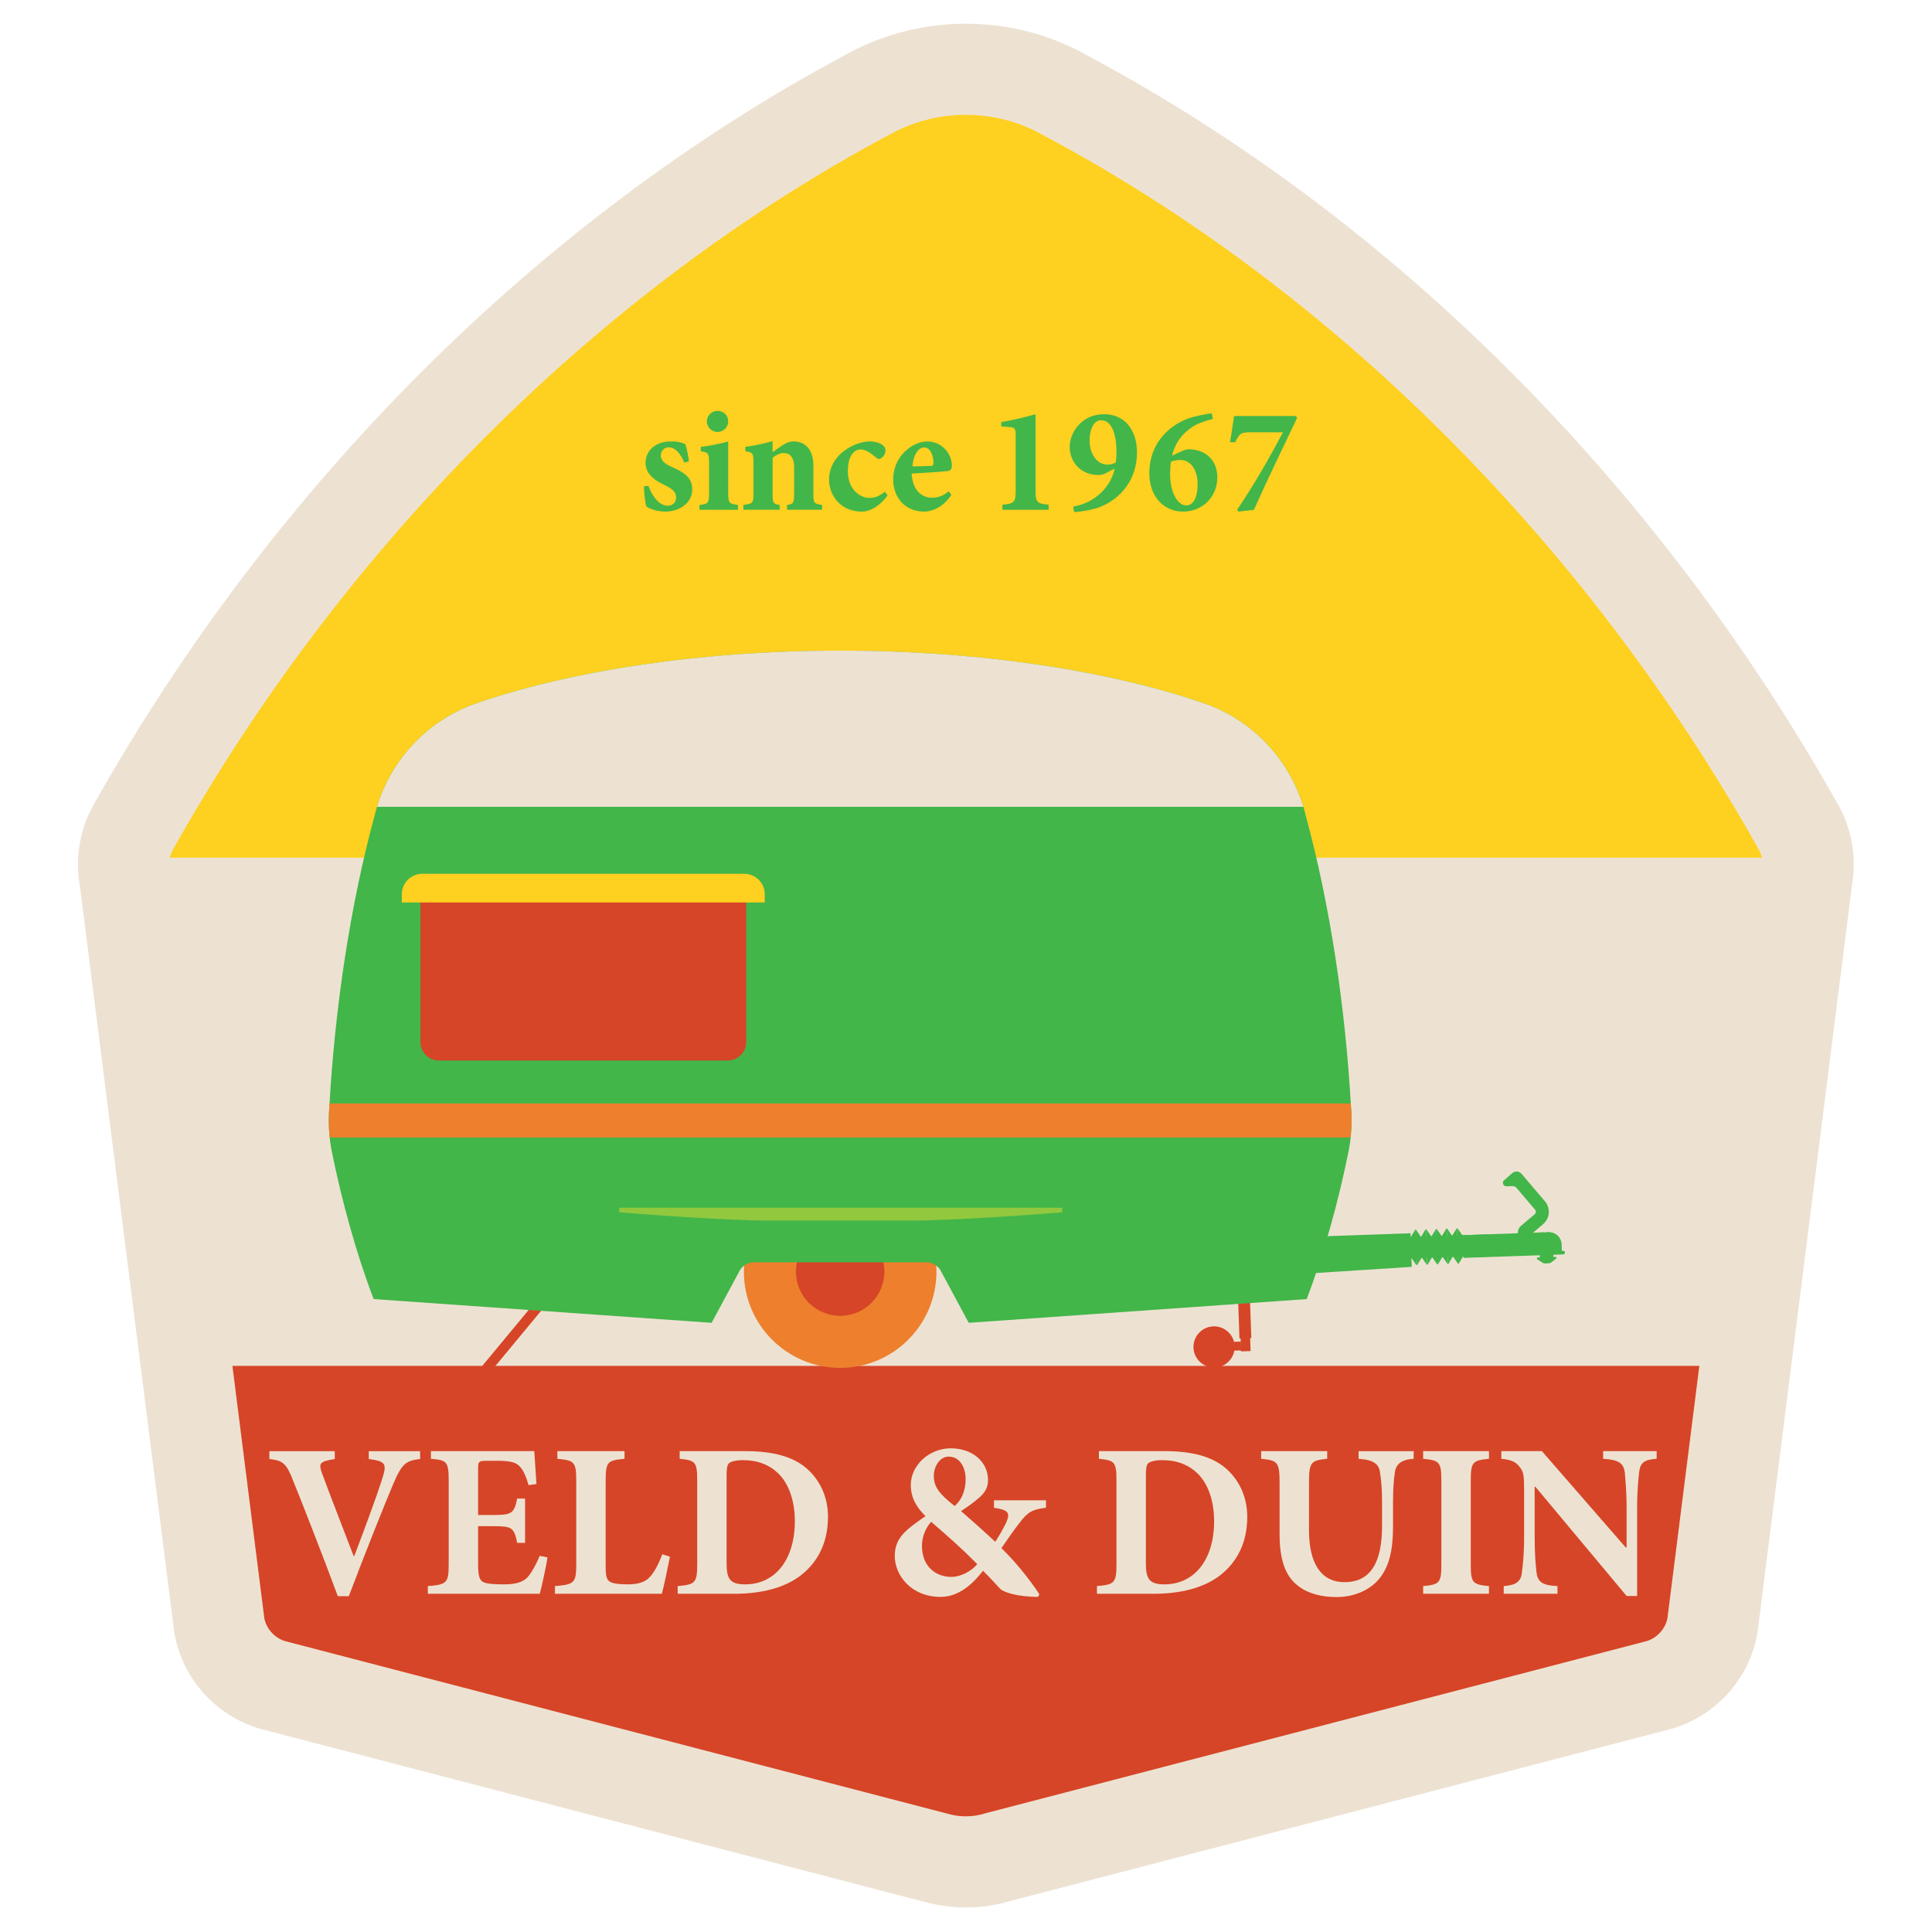 <?xml version="1.0" encoding="UTF-8" standalone="no"?>
<!-- Created with Inkscape (http://www.inkscape.org/) -->

<svg
   xmlns:dc="http://purl.org/dc/elements/1.1/"
   xmlns:cc="http://creativecommons.org/ns#"
   xmlns:rdf="http://www.w3.org/1999/02/22-rdf-syntax-ns#"
   xmlns:svg="http://www.w3.org/2000/svg"
   xmlns="http://www.w3.org/2000/svg"
   xmlns:sodipodi="http://sodipodi.sourceforge.net/DTD/sodipodi-0.dtd"
   xmlns:inkscape="http://www.inkscape.org/namespaces/inkscape"
   width="200"
   height="200"
   viewBox="0 0 200 200"
   id="svg6298"
   version="1.1"
   inkscape:version="0.91 r13725"
   sodipodi:docname="vd-badge-caravan.svg"
   inkscape:export-filename="/home/mpo/projects/jubileum.veldenduin.be/img/svg/badges/vd-badge-caravan.svg.png"
   inkscape:export-xdpi="90"
   inkscape:export-ydpi="90">
  <defs
     id="defs6300" />
  <sodipodi:namedview
     id="base"
     pagecolor="#ffffff"
     bordercolor="#666666"
     borderopacity="1.0"
     inkscape:pageopacity="0.0"
     inkscape:pageshadow="2"
     inkscape:zoom="3.17"
     inkscape:cx="45.583596"
     inkscape:cy="100"
     inkscape:document-units="px"
     inkscape:current-layer="layer1"
     showgrid="false"
     fit-margin-top="10"
     fit-margin-left="10"
     fit-margin-right="10"
     fit-margin-bottom="10"
     units="px"
     inkscape:window-width="999"
     inkscape:window-height="822"
     inkscape:window-x="41"
     inkscape:window-y="233"
     inkscape:window-maximized="0" />
  <g
     inkscape:label="Layer 1"
     inkscape:groupmode="layer"
     id="layer1"
     transform="translate(-270.974,-444.844)">
    <g
       transform="matrix(1.34,0,0,1.34,279.048,228.557)"
       id="g1292">
      <path
         style="fill:#fed020"
         inkscape:connector-curvature="0"
         d="m 132.607,227.854 0.007,-0.047 C 118.279,202.375 97.248,181.559 73.71,169.012 l -0.206,-0.115 c -1.451,-0.831 -3.098,-1.305 -4.913,-1.306 l -0.002,0 c -1.765,0.003 -3.371,0.451 -4.801,1.245 l -0.117,0.063 c -23.54,12.547 -44.777,33.493 -59.102,58.91 l 0.006,0.046 0.416,3.291 127.199,0 0.417,-3.292 z"
         id="path1294" />
      <path
         style="fill:#d64527"
         inkscape:connector-curvature="0"
         d="m 68.087,304.791 c 0.154,0.039 0.319,0.063 0.502,0.063 0.224,-10e-4 0.416,-0.032 0.6,-0.089 l 0.332,-0.095 55.191,-14.368 7.479,-59.157 -127.199,0 7.479,59.157 55.616,14.489 z"
         id="path1296" />
      <path
         style="fill:#ede2d2"
         inkscape:connector-curvature="0"
         d="m 78.103,165.762 c 23.431,12.525 43.939,32.969 57.935,57.92 l 0,0 0.014,0.023 0.018,0.033 c 0.711,1.32 1.115,2.846 1.115,4.44 l 0,0 c 0,0.524 -0.044,1.042 -0.129,1.55 l 0,0 -7.307,57.796 -0.018,0.102 c -0.646,3.533 -3.225,6.351 -6.624,7.34 l 0,0 -0.019,0.007 -51.018,13.281 c -1.104,0.334 -2.276,0.513 -3.479,0.513 l 0,0 c -1.027,-0.002 -2.034,-0.131 -3.004,-0.38 l 0,0 -51.46,-13.408 -0.048,-0.013 c -3.399,-0.989 -5.978,-3.807 -6.624,-7.34 l 0,0 L 7.439,287.535 0.13,229.728 C 0.044,229.221 0,228.703 0,228.179 l 0,0 c 0,-1.595 0.404,-3.12 1.115,-4.44 l 0,0 0.012,-0.023 0.02,-0.033 c 14,-24.956 34.683,-45.495 58.11,-58.02 l 0,0 0,-0.002 c 2.76,-1.539 5.957,-2.422 9.333,-2.42 l 0,0 10e-4,-0.001 c 3.45,-0.002 6.711,0.916 9.512,2.522 l 0,0 z m -1.711,3.076 -1.659,3.106 -0.045,-0.024 -0.055,-0.031 c -1.781,-1.024 -3.83,-1.608 -6.042,-1.608 l 0,0 -10e-4,0 0,0 c -2.153,0 -4.15,0.555 -5.903,1.53 l 0,0 -0.024,0.016 -0.033,0.015 c -22.14,11.81 -41.97,31.437 -55.328,55.26 l 0,0 c -0.166,0.322 -0.259,0.676 -0.259,1.077 l 0,0 c 0,0.144 0.012,0.281 0.035,0.414 l 0,0 0.017,0.094 7.302,57.756 c 0.171,0.818 0.805,1.503 1.595,1.746 l 0,0 51.36,13.38 c 0.394,0.103 0.806,0.157 1.239,0.157 l 0,0 c 0.521,0 1.014,-0.079 1.477,-0.224 l 0,0 0.064,-0.02 51.053,-13.292 c 0.793,-0.242 1.432,-0.927 1.603,-1.748 l 0,0 7.304,-57.769 0.014,-0.081 c 0.024,-0.133 0.036,-0.271 0.036,-0.414 l 0,0 c 0,-0.401 -0.093,-0.755 -0.26,-1.077 l 0,0 C 116.52,203.269 96.874,183.752 74.734,171.944 l 0,0 1.658,-3.106 0,0 z"
         id="path1298" />
      <polygon
         style="fill:#ede2d2"
         points="3.752,250.15 3.573,227.668 131.626,227.668 132.607,249.273 130.133,266.929 5.736,266.929 "
         id="polygon1300" />
      <g
         id="g1302">
        <g
           id="g1304">
          <path
             style="fill:#ede2d2"
             inkscape:connector-curvature="0"
             d="m 26.43,274.124 c -1.085,0.119 -1.407,0.34 -2.085,1.95 -0.56,1.305 -2.102,5.153 -3.424,8.646 l -0.848,0 c -1.153,-3.103 -2.746,-7.188 -3.458,-8.934 -0.508,-1.322 -0.796,-1.56 -1.831,-1.662 l 0,-0.61 5.052,0 0,0.61 c -1.238,0.187 -1.238,0.373 -0.983,1.103 0.492,1.355 1.831,4.797 2.441,6.391 l 0.051,0 c 0.932,-2.475 1.661,-4.425 2.136,-5.899 0.373,-1.187 0.373,-1.424 -1.018,-1.594 l 0,-0.61 3.967,0 0,0.609 z"
             id="path1306" />
          <path
             style="fill:#ede2d2"
             inkscape:connector-curvature="0"
             d="m 36.267,281.719 c -0.102,0.764 -0.458,2.306 -0.593,2.814 l -8.646,0 0,-0.594 c 1.441,-0.118 1.61,-0.22 1.61,-1.661 l 0,-6.51 c 0,-1.475 -0.169,-1.56 -1.373,-1.661 l 0,-0.594 7.984,0 c 0.017,0.306 0.102,1.492 0.169,2.543 l -0.61,0.085 c -0.17,-0.593 -0.39,-1.152 -0.695,-1.458 -0.288,-0.305 -0.746,-0.424 -1.695,-0.424 l -0.813,0 c -0.627,0 -0.695,0.034 -0.695,0.594 l 0,3.594 1.136,0 c 1.424,0 1.645,-0.085 1.882,-1.271 l 0.61,0 0,3.425 -0.61,0 c -0.237,-1.221 -0.44,-1.289 -1.882,-1.289 l -1.136,0 0,2.933 c 0,0.797 0.068,1.221 0.407,1.391 0.305,0.136 0.881,0.17 1.525,0.17 0.865,0 1.475,-0.119 1.882,-0.543 0.322,-0.373 0.627,-0.915 0.949,-1.661 l 0.594,0.117 z"
             id="path1308" />
          <path
             style="fill:#ede2d2"
             inkscape:connector-curvature="0"
             d="m 45.73,281.668 c -0.136,0.712 -0.492,2.407 -0.627,2.865 l -8.256,0 0,-0.594 c 1.475,-0.118 1.645,-0.237 1.645,-1.661 l 0,-6.492 c 0,-1.458 -0.169,-1.56 -1.458,-1.679 l 0,-0.594 5.188,0 0,0.594 c -1.305,0.119 -1.458,0.221 -1.458,1.679 l 0,6.611 c 0,0.797 0.068,1.102 0.424,1.254 0.288,0.119 0.746,0.153 1.271,0.153 0.712,0 1.322,-0.119 1.729,-0.577 0.322,-0.355 0.627,-0.898 0.95,-1.746 l 0.592,0.187 z"
             id="path1310" />
          <path
             style="fill:#ede2d2"
             inkscape:connector-curvature="0"
             d="m 51.582,273.514 c 2.119,0 3.763,0.424 4.865,1.476 0.831,0.797 1.492,2 1.492,3.594 0,2.068 -0.831,3.543 -2.119,4.543 -1.254,0.949 -3.017,1.407 -5.136,1.407 l -4.357,0 0,-0.594 c 1.339,-0.118 1.509,-0.237 1.509,-1.678 l 0,-6.476 c 0,-1.458 -0.152,-1.56 -1.356,-1.679 l 0,-0.594 5.102,0 z m -1.476,8.646 c 0,1.221 0.254,1.645 1.441,1.645 2.272,0 3.832,-1.865 3.832,-4.883 0,-1.61 -0.492,-2.898 -1.254,-3.662 -0.712,-0.694 -1.611,-1.051 -2.764,-1.051 -0.61,0 -0.966,0.136 -1.068,0.237 -0.152,0.152 -0.187,0.441 -0.187,0.933 l 0,6.781 z"
             id="path1312" />
          <path
             style="fill:#ede2d2"
             inkscape:connector-curvature="0"
             d="m 74.778,277.888 c -1.051,0.119 -1.407,0.339 -2.017,1.136 -0.475,0.594 -0.899,1.237 -1.424,1.983 1.085,1.052 2.136,2.356 2.933,3.561 l -0.102,0.203 c -1.678,0 -2.695,-0.39 -2.916,-0.61 -0.221,-0.221 -0.712,-0.797 -1.339,-1.407 -1.051,1.373 -2.136,2.018 -3.272,2.018 -2.306,0 -3.543,-1.695 -3.543,-3.153 0,-1.424 0.865,-2.034 2.374,-3.085 -0.678,-0.661 -1.136,-1.407 -1.136,-2.407 0,-1.509 1.407,-2.831 3.085,-2.831 1.695,0 2.882,1.051 2.882,2.458 0,0.593 -0.271,1.017 -0.729,1.39 -0.339,0.306 -0.813,0.645 -1.356,1.001 0.492,0.424 1.458,1.271 2.645,2.373 0.288,-0.441 0.56,-0.916 0.831,-1.458 0.339,-0.763 0.221,-1 -0.932,-1.17 l 0,-0.576 4.018,0 0,0.574 z m -7.306,5.34 c 0.746,0 1.56,-0.457 2,-0.983 -1.254,-1.271 -2.119,-2.017 -3.56,-3.271 -0.458,0.492 -0.712,1.204 -0.712,1.865 0,1.627 1.119,2.39 2.255,2.39 l 0.017,0 z m -0.221,-9.29 c -0.644,0 -1.136,0.712 -1.136,1.509 0,0.831 0.458,1.407 1.61,2.306 0.441,-0.373 0.848,-1.051 0.848,-2.085 0,-0.882 -0.441,-1.729 -1.305,-1.729 l -0.017,0 z"
             id="path1314" />
          <path
             style="fill:#ede2d2"
             inkscape:connector-curvature="0"
             d="m 83.972,273.514 c 2.119,0 3.763,0.424 4.865,1.476 0.831,0.797 1.492,2 1.492,3.594 0,2.068 -0.831,3.543 -2.119,4.543 -1.254,0.949 -3.017,1.407 -5.136,1.407 l -4.357,0 0,-0.594 c 1.339,-0.118 1.509,-0.237 1.509,-1.678 l 0,-6.476 c 0,-1.458 -0.152,-1.56 -1.356,-1.679 l 0,-0.594 5.102,0 z m -1.475,8.646 c 0,1.221 0.254,1.645 1.441,1.645 2.272,0 3.832,-1.865 3.832,-4.883 0,-1.61 -0.492,-2.898 -1.254,-3.662 -0.712,-0.694 -1.611,-1.051 -2.764,-1.051 -0.61,0 -0.966,0.136 -1.068,0.237 -0.152,0.152 -0.187,0.441 -0.187,0.933 l 0,6.781 z"
             id="path1316" />
          <path
             style="fill:#ede2d2"
             inkscape:connector-curvature="0"
             d="m 103.184,274.107 c -0.932,0.051 -1.356,0.407 -1.441,1 -0.084,0.525 -0.152,1.153 -0.152,2.356 l 0,1.848 c 0,1.797 -0.271,3.222 -1.221,4.238 -0.78,0.813 -1.933,1.237 -3.136,1.237 -1.119,0 -2.187,-0.237 -3,-0.881 -0.966,-0.746 -1.407,-2.001 -1.407,-3.984 l 0,-3.983 c 0,-1.594 -0.169,-1.712 -1.424,-1.831 l 0,-0.594 5.103,0 0,0.594 c -1.237,0.119 -1.407,0.237 -1.407,1.831 l 0,3.679 c 0,2.543 0.915,4.018 2.746,4.018 2.018,0 2.899,-1.525 2.899,-4.356 l 0,-1.814 c 0,-1.203 -0.085,-1.848 -0.169,-2.356 -0.085,-0.593 -0.492,-0.933 -1.645,-1 l 0,-0.594 4.255,0 0,0.592 z"
             id="path1318" />
          <path
             style="fill:#ede2d2"
             inkscape:connector-curvature="0"
             d="m 103.917,284.533 0,-0.594 c 1.255,-0.118 1.407,-0.237 1.407,-1.661 l 0,-6.492 c 0,-1.441 -0.152,-1.56 -1.407,-1.679 l 0,-0.594 5.086,0 0,0.594 c -1.254,0.119 -1.407,0.237 -1.407,1.679 l 0,6.492 c 0,1.424 0.153,1.543 1.407,1.661 l 0,0.594 -5.086,0 z"
             id="path1320" />
          <path
             style="fill:#ede2d2"
             inkscape:connector-curvature="0"
             d="m 121.957,274.107 c -0.915,0.051 -1.271,0.271 -1.356,1.051 -0.051,0.525 -0.153,1.322 -0.153,2.814 l 0,6.73 -0.813,0 -7.052,-8.442 -0.051,0 0,3.813 c 0,1.492 0.084,2.238 0.136,2.747 0.084,0.746 0.373,1.067 1.627,1.118 l 0,0.594 -4.153,0 0,-0.594 c 0.95,-0.067 1.339,-0.339 1.407,-1.067 0.068,-0.56 0.169,-1.306 0.169,-2.798 l 0,-3.543 c 0,-1.102 -0.034,-1.424 -0.356,-1.813 -0.305,-0.407 -0.695,-0.543 -1.407,-0.61 l 0,-0.594 3.136,0 6.476,7.442 0.068,0 0,-2.983 c 0,-1.492 -0.102,-2.289 -0.136,-2.78 -0.084,-0.729 -0.441,-1.018 -1.678,-1.085 l 0,-0.594 4.136,0 0,0.594 z"
             id="path1322" />
        </g>
      </g>
      <circle
         style="fill:#ed7f2d"
         cx="58.88"
         cy="259.644"
         r="7.438"
         id="circle1324" />
      <circle
         style="fill:#d64527"
         cx="58.881"
         cy="259.644"
         r="3.416"
         id="circle1326" />
      <polygon
         style="fill:#d64527"
         points="38.543,258.11 39.145,258.61 31.257,268.126 30.653,267.627 30.653,267.627 "
         id="polygon1328" />
      <polygon
         style="fill:#ed7f2d"
         points="74.896,251.158 75.678,251.158 75.678,260.8 74.896,260.8 74.896,260.8 "
         id="polygon1330" />
      <g
         id="g1332">
        <path
           style="fill:#42b649"
           inkscape:connector-curvature="0"
           d="m 111.409,257.096 c -0.104,-0.117 -0.168,-0.27 -0.175,-0.438 -0.007,-0.221 0.09,-0.422 0.248,-0.554 l 1.063,-0.9 c 0.05,-0.048 0.08,-0.116 0.078,-0.189 -0.002,-0.062 -0.026,-0.117 -0.064,-0.159 l -1.427,-1.679 c -0.08,-0.089 -0.197,-0.143 -0.325,-0.139 l -0.455,0.016 c -0.146,0.006 -0.269,-0.109 -0.274,-0.257 -0.003,-0.083 0.032,-0.159 0.091,-0.21 l 0.628,-0.546 c 0.085,-0.077 0.197,-0.126 0.321,-0.131 0.153,-0.005 0.292,0.058 0.387,0.162 l 1.867,2.192 c 0.152,0.198 0.245,0.445 0.255,0.715 0.013,0.388 -0.151,0.741 -0.421,0.98 l -1.573,1.343 -0.224,-0.206 z"
           id="path1334" />
        <circle
           style="fill:#42b649"
           cx="112.069"
           cy="256.205"
           r="0.257"
           id="circle1336" />
        <path
           style="fill:#42b649"
           inkscape:connector-curvature="0"
           d="m 111.338,253.121 c -0.012,-0.017 -0.02,-0.035 -0.02,-0.058 -0.002,-0.031 0.012,-0.06 0.036,-0.079 l 0.309,-0.26 c 0.016,-0.018 0.04,-0.029 0.066,-0.029 0.027,-0.001 0.051,0.008 0.069,0.024 l 1.216,1.427 c 0.014,0.016 0.023,0.037 0.024,0.062 0.002,0.028 -0.01,0.055 -0.031,0.073 l -0.319,0.272 c -0.016,0.016 -0.038,0.024 -0.062,0.026 -0.032,0 -0.062,-0.015 -0.08,-0.038 l -1.208,-1.42 z"
           id="path1338" />
        <path
           style="fill:#42b649"
           inkscape:connector-curvature="0"
           d="m 102.811,256.977 10.757,-0.375 c 0.56,-0.02 1.029,0.396 1.047,0.926 l 0.023,0.669 -11.739,0.409 -0.088,-1.629 z"
           id="path1340" />
        <polygon
           style="fill:#42b649"
           points="109.951,257.958 109.731,257.607 109.926,257.24 110.34,257.227 110.56,257.578 110.365,257.943 "
           id="polygon1342" />
        <polygon
           style="fill:#42b649"
           points="108.653,258.004 108.434,257.652 108.628,257.286 109.042,257.271 109.262,257.623 109.068,257.989 "
           id="polygon1344" />
        <circle
           style="fill:#42b649"
           cx="111.676"
           cy="257.334"
           r="0.227"
           id="circle1346" />
        <circle
           style="fill:#42b649"
           cx="112.682"
           cy="257.3"
           r="0.227"
           id="circle1348" />
        <g
           id="g1350">
          <path
             style="fill:#42b649"
             inkscape:connector-curvature="0"
             d="m 110.959,256.692 0.132,1.627 c 0.171,-0.006 0.338,-0.012 0.501,-0.018 l 0.776,-1.658 -1.409,0.049 z"
             id="path1352" />
          <path
             style="fill:#42b649"
             inkscape:connector-curvature="0"
             d="m 105.615,257.464 c 0.047,0.009 0.096,-0.007 0.126,-0.045 l 0.176,-0.219 0.023,0.176 c 0.005,0.036 0.025,0.069 0.055,0.089 0.03,0.021 0.067,0.028 0.104,0.019 l 2.87,-0.721 -3.581,0.125 0.13,0.483 c 0.012,0.048 0.05,0.083 0.097,0.093 z"
             id="path1354" />
          <path
             style="fill:#42b649"
             inkscape:connector-curvature="0"
             d="m 113.568,256.602 -0.094,0.003 0.29,1.505 c 0.011,0.057 0.058,0.099 0.115,0.104 0.057,0.005 0.111,-0.029 0.131,-0.083 l 0.414,-1.133 c -0.191,-0.251 -0.505,-0.409 -0.856,-0.396 z"
             id="path1356" />
          <path
             style="fill:#42b649"
             inkscape:connector-curvature="0"
             d="m 112.775,257.048 c 0.042,0.006 0.084,-0.009 0.113,-0.04 l 0.368,-0.396 -0.735,0.026 0.157,0.337 c 0.018,0.039 0.054,0.066 0.097,0.073 z"
             id="path1358" />
        </g>
        <rect
           style="fill:#42b649"
           x="92.68"
           y="256.82"
           transform="matrix(0.999,-0.033,0.033,0.999,-8.474,3.222)"
           width="0.353"
           height="0.279"
           id="rect1360" />
        <polyline
           style="fill:#42b649"
           points="113.976,258.291 113.987,258.59 112.935,258.627 112.926,258.327   "
           id="polyline1362" />
        <polyline
           style="fill:#42b649"
           points="103.037,259.277 93.233,259.907 92.163,258.909 92.097,257.059 102.946,256.681 103.037,259.277       "
           id="polyline1364" />
        <path
           style="fill:#42b649"
           inkscape:connector-curvature="0"
           d="m 107.026,258.584 7.707,-0.268 c 0.08,-0.004 0.143,-0.067 0.141,-0.146 l 0,0 c -0.002,-0.075 -0.07,-0.135 -0.15,-0.133 l -7.708,0.27 0.01,0.277 z"
           id="path1366" />
        <path
           style="fill:#42b649"
           inkscape:connector-curvature="0"
           d="m 105.766,257.101 -0.026,-0.786 c -0.017,0 -0.032,0.01 -0.039,0.023 l -0.317,0.532 c -0.004,0.01 -0.015,0.019 -0.026,0.019 l 0.009,0.252 0.039,1.126 0.009,0.251 c 0.011,0 0.022,0.007 0.026,0.017 l 0.354,0.51 c 0.008,0.013 0.023,0.021 0.04,0.021 l -0.028,-0.788"
           id="path1368" />
        <path
           style="fill:#42b649"
           inkscape:connector-curvature="0"
           d="m 106.567,257.074 -0.027,-0.787 c -0.017,0.001 -0.03,0.01 -0.039,0.022 l -0.316,0.532 c -0.004,0.01 -0.013,0.019 -0.025,0.019 l 0.009,0.251 0.04,1.128 0.009,0.252 c 0.012,-10e-4 0.021,0.006 0.026,0.016 l 0.353,0.509 c 0.01,0.014 0.024,0.021 0.041,0.021 l -0.027,-0.787"
           id="path1370" />
        <path
           style="fill:#42b649"
           inkscape:connector-curvature="0"
           d="m 104.964,257.129 -0.026,-0.786 c -0.017,0 -0.031,0.01 -0.04,0.023 l -0.317,0.532 c -0.003,0.01 -0.013,0.018 -0.025,0.018 l 0.009,0.252 0.04,1.127 0.009,0.251 c 0.012,0 0.022,0.008 0.026,0.017 l 0.353,0.509 c 0.009,0.014 0.024,0.021 0.041,0.021 l -0.028,-0.786"
           id="path1372" />
        <path
           style="fill:#42b649"
           inkscape:connector-curvature="0"
           d="m 104.163,257.157 -0.027,-0.786 c -0.017,0 -0.031,0.01 -0.04,0.022 l -0.317,0.532 c -0.004,0.011 -0.013,0.019 -0.025,0.019 l 0.009,0.251 0.039,1.127 0.009,0.252 c 0.011,0 0.022,0.006 0.027,0.017 l 0.353,0.509 c 0.009,0.014 0.024,0.021 0.041,0.021 l -0.027,-0.787"
           id="path1374" />
        <path
           style="fill:#42b649"
           inkscape:connector-curvature="0"
           d="m 103.361,257.186 -0.027,-0.787 c -0.017,0 -0.032,0.01 -0.04,0.023 l -0.316,0.532 c -0.004,0.01 -0.014,0.018 -0.026,0.018 l 0.008,0.252 0.04,1.128 0.009,0.25 c 0.012,0 0.022,0.008 0.026,0.018 l 0.353,0.509 c 0.009,0.013 0.024,0.021 0.041,0.021 l -0.027,-0.786"
           id="path1376" />
        <g
           id="g1378">
          <path
             style="fill:#42b649"
             inkscape:connector-curvature="0"
             d="m 105.807,258.277 0.028,0.788 c 0.017,-0.002 0.031,-0.01 0.039,-0.024 l 0.316,-0.533 c 0.004,-0.01 0.014,-0.017 0.026,-0.017 l -0.009,-0.252 -0.04,-1.128 -0.009,-0.251 c -0.011,10e-4 -0.022,-0.007 -0.027,-0.017 l -0.352,-0.509 c -0.01,-0.013 -0.025,-0.021 -0.041,-0.021 l 0.026,0.786 0.043,1.178 z"
             id="path1380" />
          <path
             style="fill:#42b649"
             inkscape:connector-curvature="0"
             d="m 106.609,258.249 0.027,0.787 c 0.016,0 0.031,-0.009 0.039,-0.023 l 0.316,-0.531 c 0.004,-0.011 0.014,-0.019 0.025,-0.02 l -0.008,-0.251 -0.039,-1.127 -0.009,-0.251 c -0.013,0 -0.022,-0.007 -0.027,-0.017 l -0.354,-0.51 c -0.009,-0.014 -0.024,-0.021 -0.041,-0.02 l 0.027,0.787 0.044,1.176 z"
             id="path1382" />
          <path
             style="fill:#42b649"
             inkscape:connector-curvature="0"
             d="m 105.005,258.306 0.028,0.786 c 0.017,0 0.031,-0.01 0.039,-0.022 l 0.318,-0.533 c 0.003,-0.01 0.013,-0.018 0.025,-0.019 l -0.009,-0.251 -0.039,-1.126 -0.009,-0.252 c -0.012,0 -0.022,-0.007 -0.026,-0.017 l -0.354,-0.509 c -0.009,-0.014 -0.024,-0.022 -0.04,-0.021 l 0.026,0.786 0.041,1.178 z"
             id="path1384" />
          <path
             style="fill:#42b649"
             inkscape:connector-curvature="0"
             d="m 104.204,258.334 0.027,0.787 c 0.017,-0.002 0.031,-0.01 0.039,-0.024 l 0.317,-0.531 c 0.003,-0.012 0.014,-0.019 0.025,-0.02 l -0.009,-0.251 -0.04,-1.127 -0.009,-0.252 c -0.011,10e-4 -0.021,-0.007 -0.026,-0.017 l -0.353,-0.509 c -0.009,-0.013 -0.024,-0.02 -0.04,-0.02 l 0.027,0.786 0.042,1.178 z"
             id="path1386" />
          <path
             style="fill:#42b649"
             inkscape:connector-curvature="0"
             d="m 103.402,258.362 0.027,0.786 c 0.017,0 0.031,-0.01 0.039,-0.023 l 0.317,-0.532 c 0.003,-0.011 0.014,-0.019 0.025,-0.019 l -0.009,-0.252 -0.039,-1.127 -0.009,-0.251 c -0.012,10e-4 -0.022,-0.007 -0.027,-0.017 l -0.354,-0.509 c -0.009,-0.014 -0.023,-0.021 -0.04,-0.021 l 0.027,0.787 0.043,1.178 z"
             id="path1388" />
        </g>
        <path
           style="fill:#42b649"
           inkscape:connector-curvature="0"
           d="m 113.61,258.526 0.538,-0.02 c 0.042,-0.002 0.077,0.031 0.078,0.072 0,0.022 -0.009,0.044 -0.026,0.059 l -0.388,0.298 c -0.052,0.041 -0.118,0.065 -0.189,0.068 l -0.296,0.011 c -0.072,0.003 -0.139,-0.019 -0.194,-0.057 l -0.407,-0.27 c -0.018,-0.013 -0.029,-0.032 -0.03,-0.057 -0.001,-0.04 0.032,-0.076 0.073,-0.078 l 0.537,-0.018 0.304,-0.008 z"
           id="path1390" />
        <rect
           style="fill:#42b649"
           x="97.88"
           y="259.173"
           transform="matrix(0.999,-0.033,0.033,0.999,-8.549,3.396)"
           width="0.353"
           height="0.279"
           id="rect1392" />
        <rect
           style="fill:#42b649"
           x="102.267"
           y="258.83"
           transform="matrix(0.999,-0.039,0.039,0.999,-9.945,4.158)"
           width="0.353"
           height="0.279"
           id="rect1394" />
      </g>
      <g
         id="g1396">
        <circle
           style="fill:#d64527"
           cx="87.766"
           cy="265.464"
           r="1.591"
           id="circle1398" />
        <circle
           style="fill:#d64527"
           cx="87.767"
           cy="265.464"
           r="1.324"
           id="circle1400" />
        <path
           style="fill:#d64527"
           inkscape:connector-curvature="0"
           d="m 87.314,266.857 c -0.603,-0.197 -0.991,-0.745 -1.012,-1.344 l 0,0 c -0.006,-0.166 0.017,-0.335 0.071,-0.503 l 0,0 c 0.195,-0.603 0.744,-0.99 1.342,-1.012 l 0,0 c 0.167,-0.006 0.337,0.017 0.505,0.07 l 0,0 -0.007,0.021 -0.007,0.02 c -0.163,-0.053 -0.328,-0.076 -0.49,-0.069 l 0,0 c -0.581,0.02 -1.115,0.397 -1.305,0.983 l 0,0 c -0.053,0.162 -0.075,0.328 -0.07,0.488 l 0,0 c 0.021,0.582 0.399,1.116 0.984,1.307 l 0,0 c 0.163,0.053 0.329,0.074 0.49,0.069 l 0,0 c 0.581,-0.021 1.115,-0.398 1.305,-0.984 l 0,0 c 0.053,-0.162 0.075,-0.327 0.069,-0.489 l 0,0 c -0.021,-0.582 -0.398,-1.114 -0.984,-1.305 l 0,0 0.007,-0.02 0.007,-0.021 c 0.601,0.196 0.991,0.745 1.011,1.344 l 0,0 c 0.006,0.166 -0.017,0.336 -0.071,0.503 l 0,0 c -0.195,0.603 -0.745,0.991 -1.342,1.013 l 0,0 c -0.165,0.006 -0.335,-0.017 -0.503,-0.071 l 0,0 z"
           id="path1402" />
        <g
           id="g1404">
          <path
             style="fill:#d64527"
             inkscape:connector-curvature="0"
             d="m 87.181,264.528 c -0.005,-0.012 -0.011,-0.025 -0.011,-0.041 -0.002,-0.035 0.018,-0.066 0.047,-0.081 0.12,-0.062 0.27,-0.106 0.411,-0.125 0.003,0 0.006,-0.001 0.009,-0.001 0.047,-0.002 0.088,0.034 0.091,0.081 l 0.035,0.975 c 0,0.021 -0.014,0.036 -0.034,0.036 -0.013,0 -0.026,-0.008 -0.032,-0.02 l -0.516,-0.824 z"
             id="path1406" />
          <path
             style="fill:#d64527"
             inkscape:connector-curvature="0"
             d="m 87.919,264.372 c 0.002,-0.015 0.008,-0.028 0.018,-0.04 0.021,-0.027 0.056,-0.039 0.088,-0.031 0.132,0.03 0.276,0.091 0.395,0.168 0.003,0.002 0.005,0.004 0.008,0.005 0.037,0.029 0.045,0.082 0.018,0.12 l -0.601,0.77 c -0.012,0.016 -0.034,0.018 -0.048,0.006 -0.012,-0.008 -0.015,-0.022 -0.012,-0.035 l 0.134,-0.963 z"
             id="path1408" />
          <path
             style="fill:#d64527"
             inkscape:connector-curvature="0"
             d="m 88.585,264.726 c 0.011,-0.01 0.024,-0.016 0.039,-0.02 0.035,-0.007 0.068,0.007 0.088,0.032 0.082,0.108 0.153,0.248 0.194,0.383 0.002,0.003 0.002,0.007 0.002,0.009 0.011,0.047 -0.018,0.093 -0.063,0.104 l -0.955,0.203 c -0.019,0.004 -0.038,-0.009 -0.04,-0.027 -0.003,-0.013 0.002,-0.027 0.013,-0.034 l 0.722,-0.65 z"
             id="path1410" />
          <path
             style="fill:#d64527"
             inkscape:connector-curvature="0"
             d="m 88.868,265.424 c 0.015,0 0.029,0.004 0.042,0.011 0.03,0.017 0.048,0.05 0.047,0.082 -0.008,0.135 -0.043,0.287 -0.097,0.418 -0.001,0.003 -0.003,0.005 -0.004,0.008 -0.022,0.042 -0.074,0.059 -0.116,0.04 l -0.862,-0.459 c -0.017,-0.009 -0.023,-0.03 -0.014,-0.048 0.007,-0.011 0.02,-0.018 0.033,-0.018 l 0.971,-0.034 z"
             id="path1412" />
          <path
             style="fill:#d64527"
             inkscape:connector-curvature="0"
             d="m 88.636,266.143 c 0.011,0.009 0.019,0.021 0.024,0.034 0.014,0.032 0.006,0.068 -0.016,0.093 -0.092,0.099 -0.217,0.193 -0.343,0.258 -0.003,0.002 -0.006,0.002 -0.009,0.004 -0.043,0.018 -0.093,-0.002 -0.113,-0.045 l -0.365,-0.905 c -0.008,-0.018 0.001,-0.038 0.018,-0.044 0.013,-0.005 0.028,-0.002 0.037,0.006 l 0.767,0.599 z"
             id="path1414" />
          <path
             style="fill:#d64527"
             inkscape:connector-curvature="0"
             d="m 87.996,266.542 c 0.002,0.015 0.002,0.028 -0.003,0.043 -0.01,0.033 -0.04,0.056 -0.072,0.061 -0.134,0.017 -0.29,0.009 -0.428,-0.022 -0.003,-0.001 -0.006,-0.002 -0.009,-0.004 -0.045,-0.015 -0.07,-0.062 -0.058,-0.106 l 0.302,-0.929 c 0.006,-0.018 0.025,-0.027 0.043,-0.021 0.014,0.004 0.023,0.017 0.024,0.028 l 0.201,0.95 z"
             id="path1416" />
          <path
             style="fill:#d64527"
             inkscape:connector-curvature="0"
             d="m 87.25,266.438 c -0.007,0.012 -0.017,0.022 -0.03,0.031 -0.03,0.018 -0.065,0.017 -0.094,0 -0.113,-0.074 -0.228,-0.18 -0.313,-0.293 -0.001,-0.002 -0.003,-0.006 -0.005,-0.008 -0.025,-0.041 -0.014,-0.092 0.023,-0.119 l 0.829,-0.519 c 0.016,-0.01 0.037,-0.005 0.047,0.012 0.008,0.012 0.007,0.026 0,0.037 l -0.457,0.859 z"
             id="path1418" />
          <path
             style="fill:#d64527"
             inkscape:connector-curvature="0"
             d="m 86.744,265.877 c -0.013,0.005 -0.027,0.008 -0.042,0.005 -0.035,-0.005 -0.062,-0.029 -0.072,-0.061 -0.04,-0.129 -0.059,-0.284 -0.052,-0.426 0,-0.003 0,-0.007 10e-4,-0.01 0.007,-0.046 0.048,-0.08 0.095,-0.075 l 0.967,0.136 c 0.019,0.002 0.032,0.02 0.029,0.039 -0.002,0.014 -0.012,0.023 -0.024,0.028 l -0.902,0.364 z"
             id="path1420" />
          <path
             style="fill:#d64527"
             inkscape:connector-curvature="0"
             d="m 86.718,265.124 c -0.013,-0.005 -0.026,-0.013 -0.036,-0.025 -0.023,-0.025 -0.028,-0.062 -0.016,-0.092 0.053,-0.125 0.138,-0.255 0.235,-0.359 0.002,-0.002 0.004,-0.005 0.006,-0.006 0.036,-0.032 0.088,-0.03 0.122,10e-4 l 0.654,0.727 c 0.013,0.014 0.011,0.036 -0.003,0.05 -0.01,0.009 -0.025,0.01 -0.037,0.005 l -0.925,-0.301 z"
             id="path1422" />
        </g>
        <circle
           style="fill:#d64527"
           cx="87.767"
           cy="265.464"
           r="0.235"
           id="circle1424" />
        <g
           id="g1426">
          <polyline
             style="fill:#d64527"
             points="89.803,264.379 89.853,265.808 90.587,265.781 90.538,264.353    "
             id="polyline1428" />
          <g
             id="g1430">
            <g
               id="g1432">
              <path
                 style="fill:#d64527"
                 inkscape:connector-curvature="0"
                 d="m 89.836,264.984 -0.013,0 c 0.001,0.036 -0.026,0.067 -0.062,0.068 l -2.184,0.077 c -0.091,0.003 -0.164,0.08 -0.161,0.172 l 0.013,0.349 c 0.002,0.091 0.08,0.163 0.172,0.159 l 2.185,-0.076 c 0.036,-0.002 0.065,0.026 0.067,0.063 l 0.011,-0.002 -0.028,-0.81 z m -2.063,0.653 c -0.096,0.005 -0.177,-0.07 -0.181,-0.167 -0.003,-0.096 0.072,-0.176 0.168,-0.181 0.096,-0.004 0.177,0.072 0.181,0.169 0.003,0.096 -0.072,0.177 -0.168,0.179 z"
                 id="path1434" />
            </g>
          </g>
        </g>
        <polygon
           style="fill:#d64527"
           points="90.33,255.817 89.413,255.813 89.728,264.815 89.956,264.808 90.045,264.561 90.313,264.551 90.419,264.792 90.644,264.783 "
           id="polygon1436" />
      </g>
      <path
         style="fill:#42b649"
         inkscape:connector-curvature="0"
         d="m 58.881,211.674 c 10.934,0 21.156,1.608 28.419,4.183 3.735,1.401 6.6,4.61 7.552,8.577 1.868,6.86 3.063,14.77 3.497,22.563 0.025,0.319 0.037,0.643 0.037,0.971 0,0.789 -0.073,1.557 -0.21,2.287 -0.779,3.896 -1.928,8.051 -3.257,11.512 l -26.108,1.833 -2.098,-3.901 c -0.192,-0.454 -0.643,-0.773 -1.169,-0.773 l -13.327,0 c -0.525,0 -0.976,0.319 -1.168,0.773 L 48.95,263.6 22.842,261.767 c -1.329,-3.461 -2.477,-7.616 -3.257,-11.512 -0.138,-0.73 -0.21,-1.498 -0.21,-2.287 0,-0.328 0.013,-0.651 0.037,-0.971 0.435,-7.794 1.631,-15.703 3.497,-22.563 0.953,-3.967 3.818,-7.176 7.552,-8.577 7.263,-2.575 17.486,-4.183 28.42,-4.183"
         id="path1438" />
      <g
         id="g1440">
        <path
           style="fill:#d64527"
           inkscape:connector-curvature="0"
           d="m 51.621,230.354 0,11.562 c 0,0.783 -0.636,1.419 -1.42,1.419 l -22.33,0 c -0.784,0 -1.419,-0.636 -1.419,-1.419 l 0,-11.562 25.169,0 z"
           id="path1442" />
        <path
           style="fill:#fed020"
           inkscape:connector-curvature="0"
           d="m 25.017,231.128 0,-0.636 c 0,-0.873 0.708,-1.58 1.582,-1.58 l 24.875,0 c 0.873,0 1.581,0.707 1.581,1.58 l 0,0.636 -28.038,0 z"
           id="path1444" />
      </g>
      <path
         style="fill:#ede2d2"
         inkscape:connector-curvature="0"
         d="m 87.301,215.856 c -7.263,-2.574 -17.486,-4.183 -28.419,-4.183 -10.935,0 -21.158,1.608 -28.421,4.183 -3.513,1.317 -6.257,4.237 -7.362,7.88 l 71.564,0 c -1.106,-3.642 -3.848,-6.562 -7.362,-7.88 z"
         id="path1446" />
      <path
         style="fill:#ed7f2d"
         inkscape:connector-curvature="0"
         d="m 19.412,246.997 c -0.024,0.319 -0.037,0.643 -0.037,0.971 0,0.447 0.028,0.885 0.074,1.315 l 78.864,0 c 0.045,-0.431 0.074,-0.868 0.074,-1.315 0,-0.328 -0.012,-0.651 -0.037,-0.971 -0.006,-0.114 -0.017,-0.229 -0.023,-0.345 l -78.892,0 c -0.007,0.116 -0.017,0.231 -0.023,0.345 z"
         id="path1448" />
      <g
         id="g1450">
        <path
           style="fill:#92c83e"
           inkscape:connector-curvature="0"
           d="m 72.075,254.71 3.965,0 0,0.35 c 0,0 -7.635,0.642 -11.799,0.642 l -10.632,0 c -4.164,0 -11.799,-0.642 -11.799,-0.642 l 0,-0.35 3.966,0 26.299,0 z"
           id="path1452" />
      </g>
      <g
         id="g1454">
        <path
           style="fill:#42b649"
           inkscape:connector-curvature="0"
           d="m 46.847,197.151 c -0.314,-0.709 -0.686,-1.186 -1.232,-1.186 -0.302,0 -0.593,0.256 -0.593,0.628 0,0.36 0.267,0.628 0.86,0.895 0.942,0.407 1.569,0.814 1.569,1.721 0,1.151 -1.104,1.721 -2.081,1.721 -0.616,0 -1.232,-0.221 -1.465,-0.396 -0.07,-0.186 -0.175,-1 -0.186,-1.558 l 0.349,-0.035 c 0.256,0.732 0.791,1.535 1.5,1.535 0.384,0 0.64,-0.279 0.64,-0.628 0,-0.337 -0.163,-0.628 -0.884,-0.965 -0.535,-0.268 -1.477,-0.721 -1.477,-1.721 0,-0.907 0.732,-1.651 1.953,-1.651 0.535,-0.012 0.849,0.093 1.116,0.209 0.116,0.267 0.256,1.093 0.279,1.325 l -0.348,0.106 z"
           id="path1456" />
        <path
           style="fill:#42b649"
           inkscape:connector-curvature="0"
           d="m 48.01,200.791 0,-0.372 c 0.674,-0.082 0.744,-0.128 0.744,-0.954 l 0,-2.302 c 0,-0.768 -0.082,-0.803 -0.64,-0.896 l 0,-0.337 c 0.698,-0.081 1.465,-0.232 2.116,-0.418 l 0,3.953 c 0,0.802 0.058,0.86 0.756,0.954 l 0,0.372 -2.976,0 z m 0.569,-6.826 c 0,-0.465 0.384,-0.814 0.826,-0.814 0.465,0 0.826,0.349 0.826,0.814 0,0.442 -0.36,0.814 -0.837,0.814 -0.431,0 -0.815,-0.372 -0.815,-0.814 z"
           id="path1458" />
        <path
           style="fill:#42b649"
           inkscape:connector-curvature="0"
           d="m 54.777,200.791 0,-0.372 c 0.488,-0.082 0.546,-0.116 0.546,-0.942 l 0,-1.977 c 0,-0.837 -0.384,-1.093 -0.802,-1.093 -0.291,0 -0.558,0.128 -0.86,0.36 l 0,2.813 c 0,0.721 0.07,0.756 0.546,0.837 l 0,0.372 -2.802,0 0,-0.372 c 0.721,-0.104 0.779,-0.116 0.779,-0.896 l 0,-2.407 c 0,-0.697 -0.058,-0.744 -0.628,-0.849 l 0,-0.337 c 0.663,-0.081 1.418,-0.244 2.104,-0.442 l 0,0.861 c 0.232,-0.163 0.465,-0.349 0.721,-0.512 0.349,-0.221 0.57,-0.326 0.907,-0.326 0.942,0 1.523,0.698 1.523,1.86 l 0,2.198 c 0,0.732 0.07,0.755 0.674,0.849 l 0,0.372 -2.708,0 z"
           id="path1460" />
        <path
           style="fill:#42b649"
           inkscape:connector-curvature="0"
           d="m 62.544,199.674 c -0.535,0.756 -1.291,1.256 -2,1.256 -1.593,0 -2.523,-1.209 -2.523,-2.477 0,-0.849 0.43,-1.674 1.174,-2.221 0.755,-0.558 1.523,-0.721 1.965,-0.721 l 0.012,0 c 0.418,0 0.802,0.128 1,0.291 0.163,0.117 0.209,0.256 0.209,0.419 0,0.337 -0.302,0.639 -0.5,0.639 -0.081,0 -0.151,-0.035 -0.256,-0.128 -0.488,-0.418 -0.849,-0.604 -1.174,-0.604 -0.465,0 -0.977,0.442 -0.977,1.686 0,1.546 1.104,2.058 1.604,2.058 0.488,0 0.826,-0.116 1.244,-0.477 l 0.222,0.279 z"
           id="path1462" />
        <path
           style="fill:#42b649"
           inkscape:connector-curvature="0"
           d="m 67.474,199.64 c -0.709,1.058 -1.616,1.291 -2.093,1.291 -1.547,0 -2.407,-1.151 -2.407,-2.488 0,-0.884 0.372,-1.628 0.86,-2.104 0.512,-0.512 1.151,-0.826 1.779,-0.826 l 0.012,0 c 1.069,0 1.895,0.918 1.883,1.872 0,0.232 -0.07,0.384 -0.337,0.418 -0.209,0.023 -1.628,0.14 -2.768,0.186 0.058,1.244 0.744,1.872 1.57,1.872 0.454,0 0.884,-0.151 1.291,-0.5 l 0.21,0.279 z m -2.105,-3.663 c -0.43,0 -0.837,0.535 -0.907,1.465 0.477,-0.012 0.907,-0.023 1.384,-0.035 0.174,-0.012 0.232,-0.035 0.244,-0.233 0,-0.593 -0.256,-1.197 -0.709,-1.197 l -0.012,0 z"
           id="path1464" />
        <path
           style="fill:#42b649"
           inkscape:connector-curvature="0"
           d="m 71.416,200.791 0,-0.396 c 0.918,-0.058 1.023,-0.232 1.023,-1.058 l 0,-4.221 c 0,-0.604 -0.046,-0.686 -0.523,-0.721 l -0.593,-0.046 0,-0.337 c 0.768,-0.116 1.628,-0.325 2.651,-0.604 l 0,5.93 c 0,0.803 0.081,1 1.011,1.058 l 0,0.396 -3.569,0 z"
           id="path1466" />
        <path
           style="fill:#42b649"
           inkscape:connector-curvature="0"
           d="m 79.275,193.407 c 1.686,0 2.535,1.349 2.535,2.942 0,2.104 -1.232,3.581 -2.872,4.232 -0.465,0.186 -1.465,0.372 -1.988,0.384 l -0.07,-0.418 c 1.721,-0.302 2.918,-1.546 3.209,-2.942 l -0.558,0.291 c -0.279,0.151 -0.477,0.209 -0.674,0.209 -1.383,0 -2.244,-0.977 -2.244,-2.197 0,-1.035 0.884,-2.5 2.651,-2.5 l 0.011,0 z m -0.244,0.466 c -0.617,0 -0.884,0.825 -0.884,1.569 0,0.988 0.535,1.86 1.383,1.86 0.291,0 0.477,-0.081 0.64,-0.151 0.046,-0.326 0.058,-0.605 0.058,-0.86 0,-1.14 -0.291,-2.418 -1.186,-2.418 l -0.011,0 z"
           id="path1468" />
        <path
           style="fill:#42b649"
           inkscape:connector-curvature="0"
           d="m 85.101,196.337 c 0.291,-0.128 0.5,-0.221 0.686,-0.221 1.337,0 2.232,0.86 2.232,2.174 0,1.465 -1.116,2.64 -2.651,2.64 -1.454,0 -2.604,-1.116 -2.604,-2.965 0,-2.477 1.744,-3.802 3.093,-4.256 0.512,-0.174 1.291,-0.314 1.732,-0.372 l 0.082,0.442 c -0.337,0.07 -0.837,0.221 -1.244,0.418 -0.57,0.291 -1.558,0.954 -1.907,2.418 l 0.581,-0.278 z m 0.058,0.605 c -0.268,0 -0.488,0.046 -0.721,0.128 -0.046,0.198 -0.07,0.651 -0.07,0.93 0,1.546 0.628,2.453 1.244,2.453 0.709,-0.011 0.884,-0.907 0.884,-1.651 0,-1.093 -0.547,-1.86 -1.326,-1.86 l -0.011,0 z"
           id="path1470" />
        <path
           style="fill:#42b649"
           inkscape:connector-curvature="0"
           d="m 94.182,193.687 c -1.104,2.337 -2.279,4.72 -3.337,7.104 l -1.198,0.14 -0.093,-0.151 c 1.372,-2.035 2.535,-4.081 3.535,-5.976 l -2.477,0 c -0.791,0 -0.884,0.081 -1.209,0.767 l -0.407,0 c 0.163,-0.907 0.232,-1.523 0.314,-2.023 l 4.767,0 0.105,0.139 z"
           id="path1472" />
      </g>
    </g>
  </g>
</svg>
